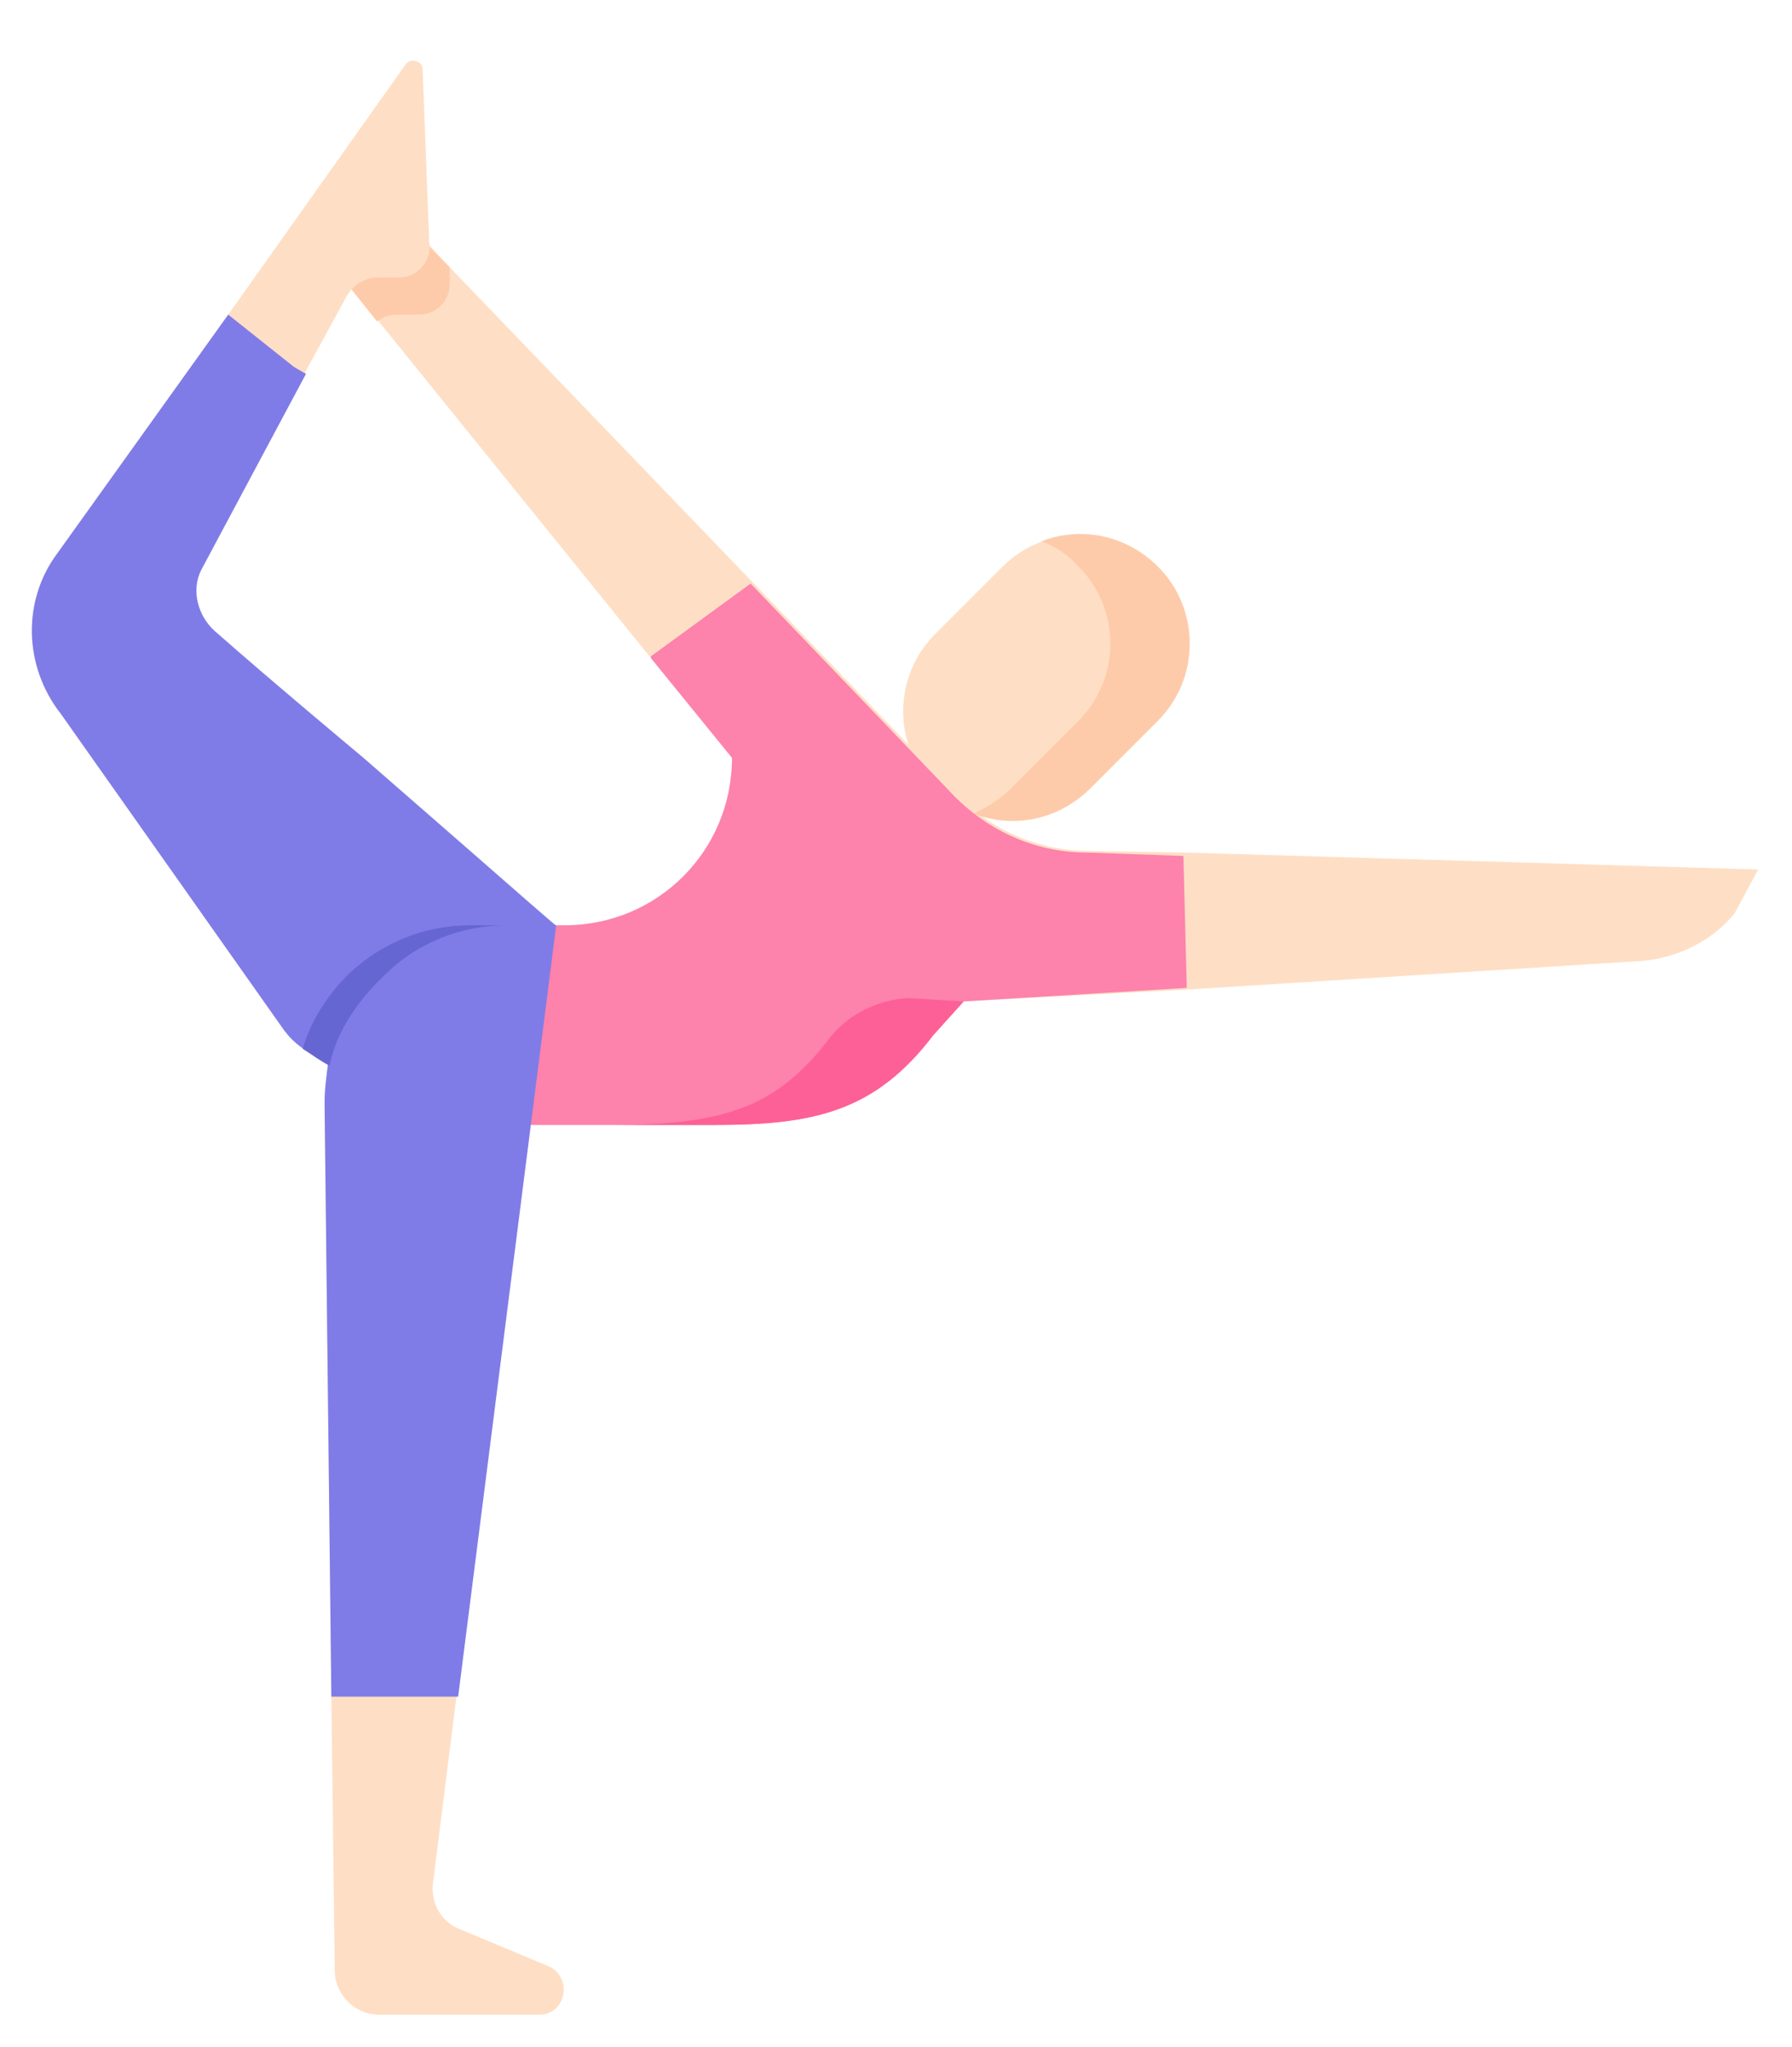 <?xml version="1.0" encoding="utf-8"?>
<!-- Generator: Adobe Illustrator 21.0.2, SVG Export Plug-In . SVG Version: 6.00 Build 0)  -->
<svg version="1.1" id="Capa_1" xmlns="http://www.w3.org/2000/svg" xmlns:xlink="http://www.w3.org/1999/xlink" x="0px" y="0px"
	 viewBox="0 0 106 121" style="enable-background:new 0 0 106 121;" xml:space="preserve">
<style type="text/css">
	.st0{fill:#FEDFC5;}
	.st1{fill:#FECBAA;}
	.st2{fill:#7F7CE8;}
	.st3{fill:#FD82AC;}
	.st4{fill:#FD6096;}
	.st5{fill:#6666D3;}
</style>
<g>
	<path class="st0" d="M31.9,119.1h-9.5c-1.4,0-2.6-1.2-2.6-2.6l-0.2-16.1l-0.4-35.1c0-0.8,0.1-1.5,0.2-2.3c0.4-2.1,1.5-4,3-5.4
		c1.9-1.8,4.4-2.9,7.2-2.9h3.2l-1.5,11.8v0l-4.3,33.8l-1.4,11.1c-0.1,1.1,0.5,2.2,1.5,2.6l5.5,2.3C33.9,117.1,33.4,119.1,31.9,119.1
		z"/>
	<path class="st0" d="M104,51.4l-1.4,2.6c-1.3,1.6-3.3,2.6-5.4,2.8l-27,1.7L57,59.2l-1.8,2c-3.5,4.6-7.2,5.3-13,5.3H31.4l0.9-6.8
		l0.5-3.9l0.1-1.1h0.5c5.5,0,9.9-4.4,9.9-9.9l-4.8-5.9L22.4,19l-2-2.5l5-2l1.2,1.3l17.9,18.6h0l11.7,12.2c2.1,2.3,5,3.7,8.2,3.7
		l5.7,0.1L104,51.4z"/>
	<path class="st1" d="M26.6,15.8l0,1c0,1-0.8,1.8-1.8,1.8h-1.2c-0.5,0-0.9,0.1-1.3,0.4l-2-2.5l5-2L26.6,15.8z"/>
	<g>
		<path class="st0" d="M32.9,54.7l-7.1,10.4c-1.6-0.3-4.2-1-6.3-2.1c-1.1-0.6-2-1.3-2.6-2L3.6,42.2c-2.2-2.8-2.3-6.7-0.2-9.5
			l10.1-14.1L24,3.8c0.3-0.4,1-0.2,1,0.3l0.4,10.5c0,1-0.8,1.8-1.8,1.8h-1.2c-0.9,0-1.6,0.5-2,1.3L18,22.1l-6.2,11.6
			c-0.6,1.2-0.2,2.7,0.8,3.6c3.4,3,8.8,7.5,8.8,7.5C32.3,54.2,32.8,54.7,32.9,54.7L32.9,54.7z"/>
		<path class="st0" d="M34.1,57l-1.9,2.8l0.5-3.9C34,56.8,34.1,56.9,34.1,57L34.1,57z"/>
		<path class="st0" d="M55.3,37.5l4-4c2.5-2.5,6.6-2.5,9.1,0c2.5,2.5,2.5,6.6,0,9.1l-4,4c-2.5,2.5-6.6,2.5-9.1,0
			C52.8,44.1,52.8,40,55.3,37.5z"/>
	</g>
	<path class="st1" d="M68.5,33.5c-1.9-1.9-4.6-2.4-6.9-1.5c0.8,0.3,1.6,0.8,2.2,1.5c2.5,2.5,2.5,6.6,0,9.1l-4,4
		c-0.7,0.7-1.4,1.1-2.2,1.5c2.3,0.9,5,0.4,6.9-1.5l4-4C71,40.1,71,36,68.5,33.5z"/>
	<path class="st2" d="M32.9,54.7l0.9,6.6l-2.4,5.2v0l-4.3,33.8h-7.5l-0.4-35.1c0-0.8,0.1-1.5,0.2-2.3c-0.6-0.3-1.1-0.7-1.6-1
		c-0.4-0.3-0.7-0.6-1-1L3.6,42.2c-2.2-2.8-2.3-6.7-0.2-9.5l10.1-14.1l3.9,3.1l0.7,0.4l-6.2,11.6c-0.6,1.2-0.2,2.7,0.8,3.6
		c3.4,3,8.8,7.5,8.8,7.5C32.3,54.2,32.8,54.7,32.9,54.7L32.9,54.7z"/>
	<path class="st3" d="M70.2,58.4L70.2,58.4L57,59.2l-1.8,2c-3.5,4.6-7.2,5.3-13,5.3H31.4l1.5-11.8h0.5c5.5,0,9.9-4.4,9.9-9.9
		l-4.8-5.9l0-0.1l5.9-4.3h0l11.7,12.2c2.1,2.3,5,3.7,8.2,3.7l5.7,0.2L70.2,58.4z"/>
	<path class="st4" d="M57,59.2l-1.8,2c-3.5,4.6-7.2,5.3-13,5.3h-5.9c2.9,0,5.3-0.2,7.3-0.9c2.1-0.7,3.9-2.1,5.6-4.4
		c1.1-1.3,2.8-2.1,4.5-2.2L57,59.2z"/>
	<path class="st5" d="M30,54.7c-2.8,0-5.4,1.1-7.2,2.9c-1.5,1.4-2.9,3.3-3.3,5.4c-0.6-0.3-1.1-0.7-1.6-1c0.5-1.7,1.5-3.2,2.7-4.4
		c1.9-1.8,4.4-2.9,7.2-2.9H30z"/>
</g>
</svg>
